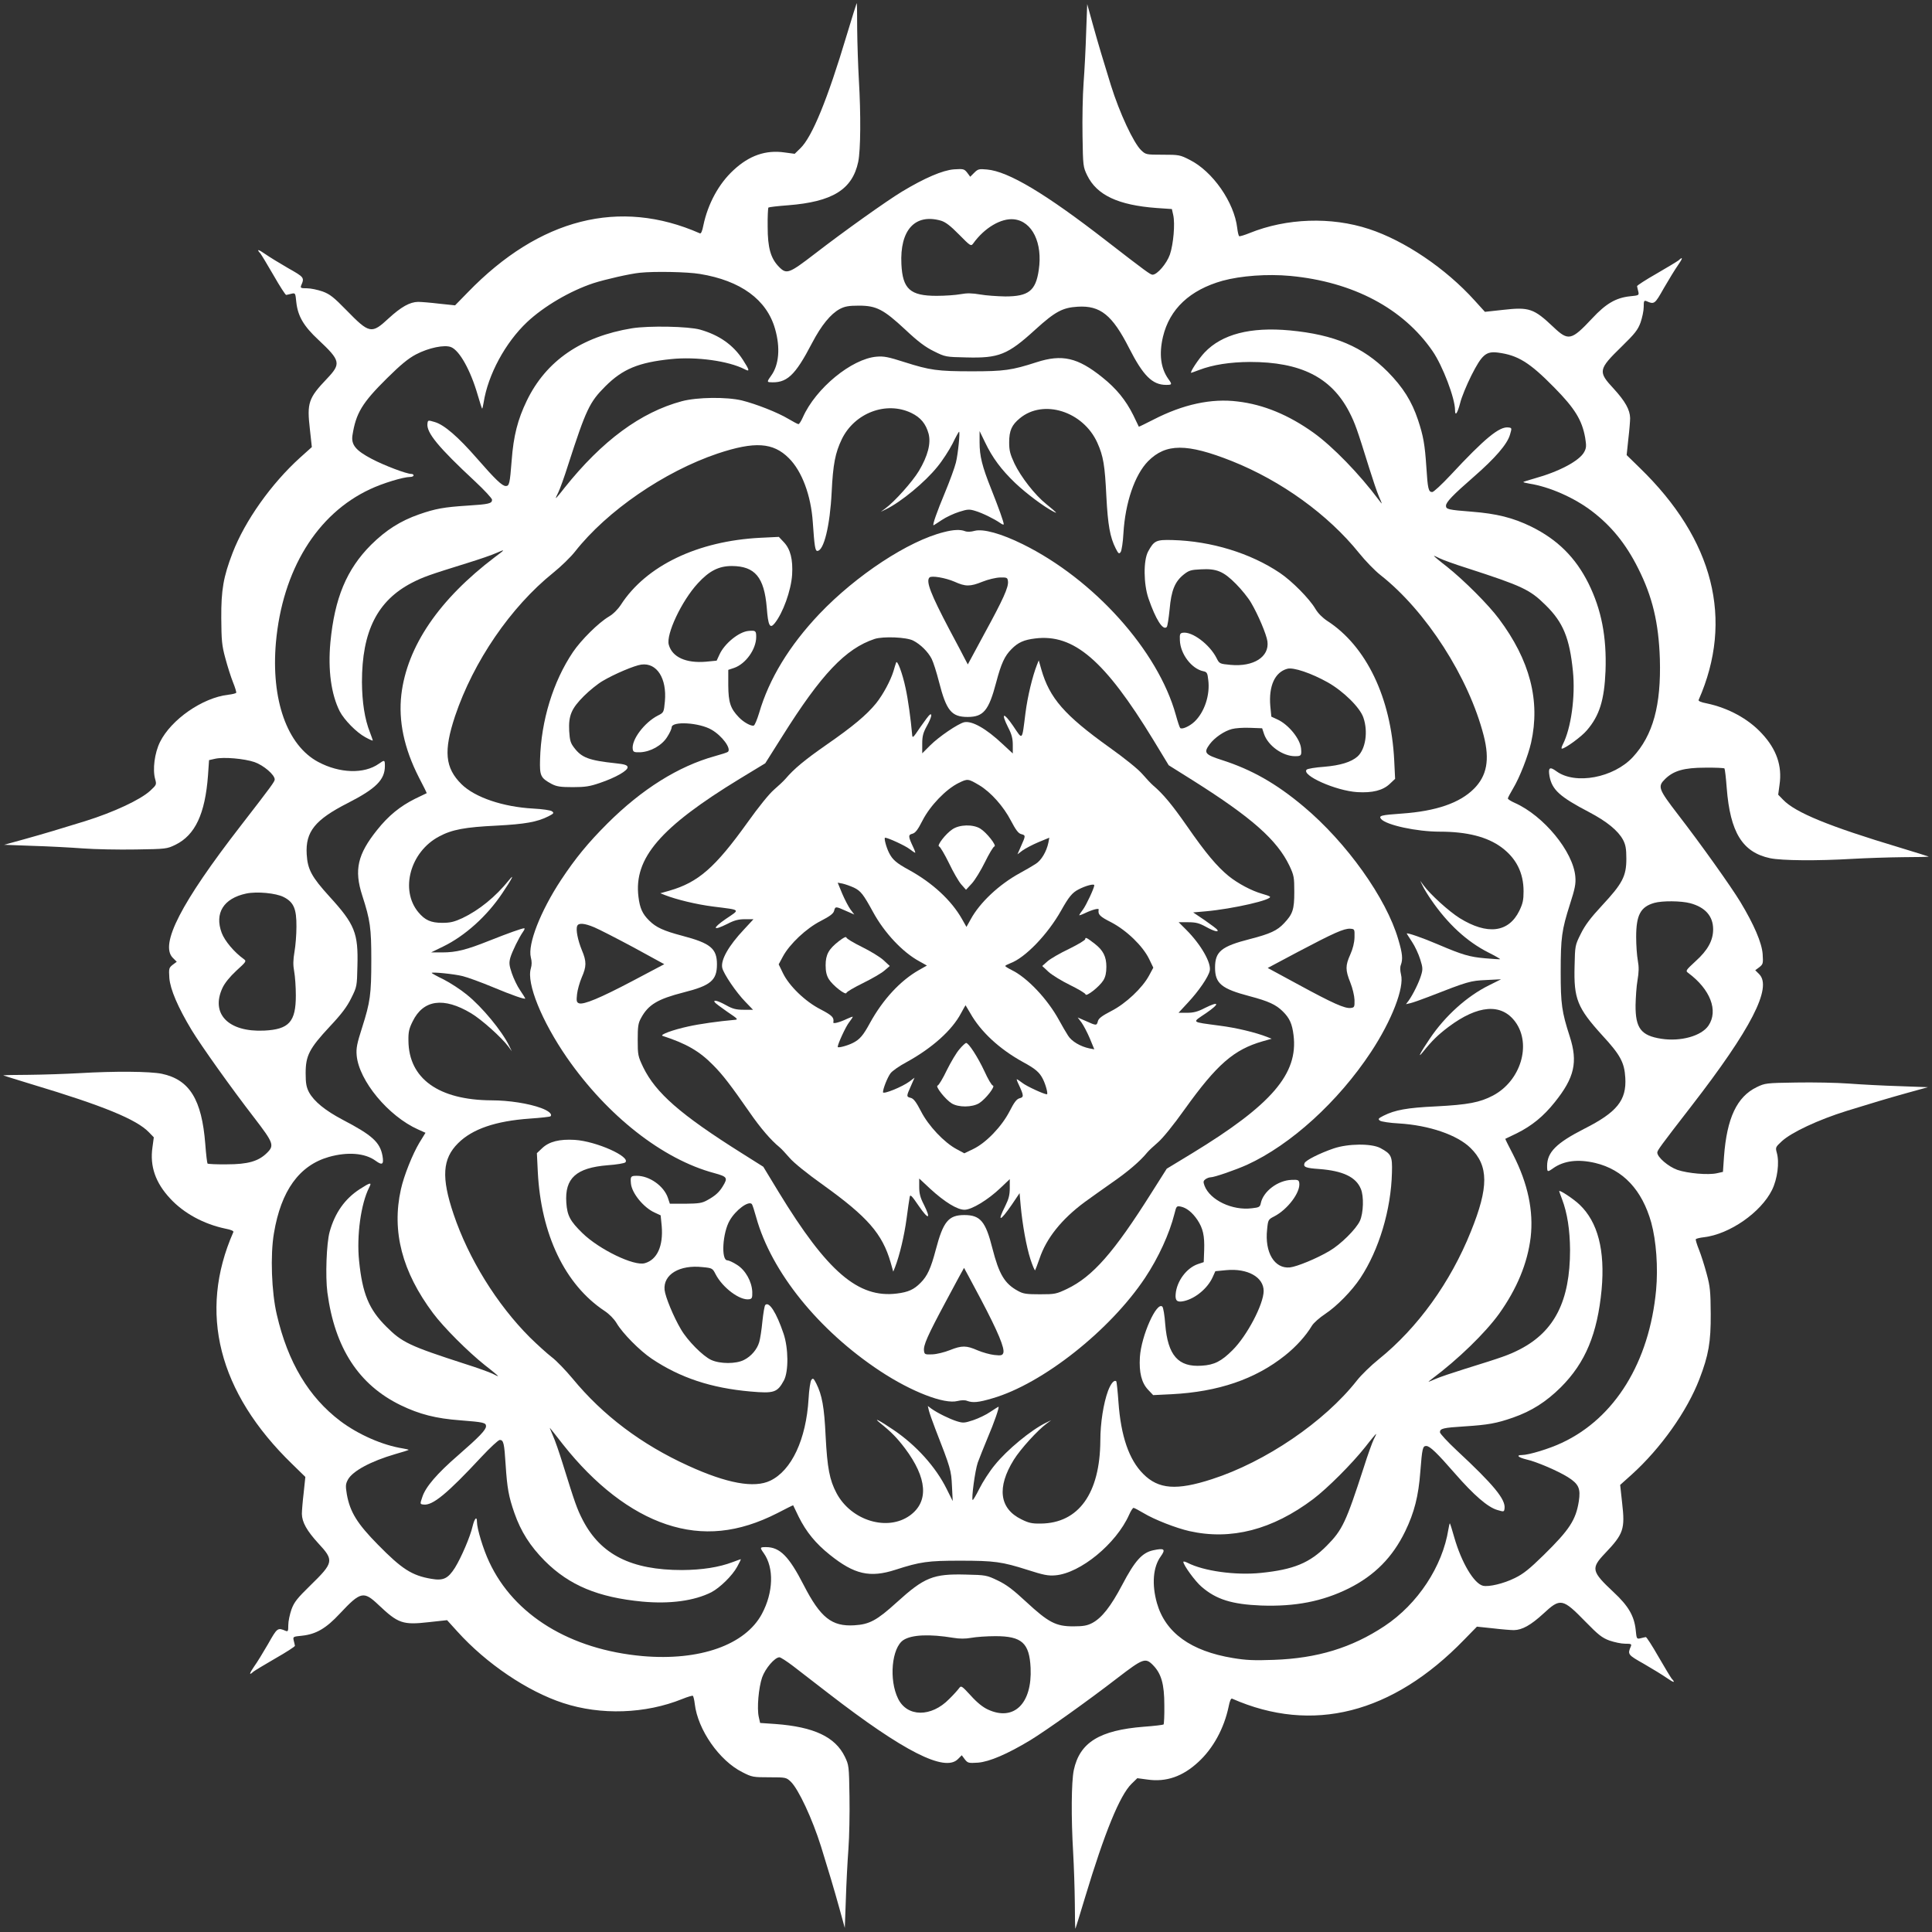 <?xml version="1.0" standalone="no"?>
<!DOCTYPE svg PUBLIC "-//W3C//DTD SVG 20010904//EN"
 "http://www.w3.org/TR/2001/REC-SVG-20010904/DTD/svg10.dtd">
<svg version="1.0" xmlns="http://www.w3.org/2000/svg"
 width="1280pt" height="1280pt" viewBox="0 0 1280 1280"
 preserveAspectRatio="xMidYMid meet">
<rect x="0" y="0" width="1280" height="1280" fill="#333333" stroke="none"/>
<g transform="translate(0,1280) scale(0.1,-0.1)"
fill="#ffffff" stroke="none">
<path d="M5610 12568 c-128 -428 -229 -674 -307 -750 l-38 -37 -67 9 c-124 18
-234 -20 -338 -117 -98 -90 -170 -223 -200 -366 -7 -38 -16 -57 -23 -53 -531
234 -1062 100 -1537 -390 l-85 -87 -105 11 c-58 7 -121 12 -140 12 -55 -1
-112 -33 -195 -109 -113 -105 -127 -103 -280 54 -84 86 -109 106 -158 124 -32
11 -78 21 -103 21 -40 0 -45 2 -39 18 23 53 21 55 -87 116 -57 33 -124 74
-151 93 -47 33 -60 34 -32 4 7 -9 47 -75 88 -146 41 -72 78 -129 83 -129 5 1
21 4 35 8 26 6 26 4 32 -55 10 -93 48 -159 147 -251 146 -137 151 -157 57
-256 -124 -130 -134 -161 -114 -335 l13 -119 -78 -70 c-191 -173 -365 -418
-447 -631 -61 -159 -76 -245 -75 -432 1 -149 4 -182 27 -266 14 -53 37 -125
51 -160 14 -34 23 -66 21 -69 -3 -4 -27 -10 -54 -13 -170 -20 -377 -164 -451
-313 -36 -73 -50 -182 -32 -246 10 -36 9 -38 -33 -77 -64 -59 -241 -142 -430
-201 -161 -50 -278 -85 -404 -120 l-134 -37 189 -7 c104 -3 254 -11 334 -17
80 -6 237 -9 350 -7 201 3 206 4 262 31 131 64 197 205 216 459 l7 102 40 9
c58 13 193 1 261 -22 60 -21 134 -84 134 -115 0 -14 -20 -42 -226 -308 -395
-510 -537 -786 -449 -874 l26 -26 -27 -20 c-25 -20 -26 -25 -22 -88 6 -75 57
-194 148 -345 64 -105 261 -382 414 -580 129 -168 135 -184 84 -234 -56 -55
-126 -75 -265 -75 -67 -1 -124 2 -128 5 -3 4 -10 62 -15 130 -23 294 -104 426
-288 465 -79 16 -311 18 -547 4 -88 -5 -238 -10 -333 -11 -96 0 -172 -2 -170
-4 1 -1 89 -28 193 -60 466 -140 690 -231 772 -317 l32 -33 -9 -67 c-18 -124
20 -234 117 -338 90 -98 223 -170 366 -200 38 -7 57 -16 53 -23 -234 -531
-100 -1062 390 -1537 l87 -85 -11 -105 c-7 -58 -12 -121 -12 -140 1 -55 33
-112 109 -195 105 -113 103 -127 -54 -280 -86 -84 -106 -109 -124 -158 -11
-32 -21 -78 -21 -103 0 -40 -2 -45 -17 -39 -54 23 -56 21 -117 -87 -33 -57
-74 -124 -93 -150 -33 -48 -34 -61 -4 -33 9 7 75 47 146 88 72 41 129 78 129
83 -1 5 -4 21 -8 35 -6 26 -4 26 55 32 93 10 159 48 251 147 137 146 157 151
256 57 130 -123 160 -134 335 -114 l119 13 68 -75 c192 -213 465 -397 701
-474 250 -82 545 -72 790 27 34 14 66 23 69 21 4 -3 10 -27 13 -54 20 -171
163 -376 315 -452 64 -33 72 -34 179 -34 110 0 112 -1 142 -29 51 -49 143
-246 201 -431 50 -161 85 -278 120 -404 l37 -134 7 189 c3 104 11 254 17 334
6 80 9 237 7 350 -3 201 -4 206 -31 262 -64 131 -205 197 -459 216 l-102 7 -9
40 c-13 58 -1 193 22 261 21 60 84 134 115 134 8 0 48 -26 89 -57 41 -32 148
-114 237 -183 497 -384 769 -522 856 -435 l26 26 20 -27 c20 -25 25 -26 88
-22 75 6 194 57 345 148 105 64 382 261 580 414 168 129 184 135 234 84 55
-56 75 -126 75 -265 1 -67 -2 -124 -5 -128 -4 -3 -62 -10 -130 -15 -294 -23
-426 -104 -465 -288 -16 -79 -18 -311 -4 -547 5 -88 10 -238 11 -333 0 -96 2
-172 4 -170 1 1 30 95 64 208 129 428 230 676 308 752 l38 37 67 -9 c124 -18
234 20 338 117 98 90 170 223 200 366 7 38 16 57 23 53 531 -234 1062 -100
1537 390 l85 87 105 -11 c58 -7 121 -12 140 -12 55 1 112 33 195 109 113 105
127 103 280 -54 84 -86 109 -106 158 -124 32 -11 78 -21 103 -21 40 0 45 -2
39 -17 -23 -54 -21 -56 87 -117 57 -33 124 -74 151 -93 47 -33 60 -34 32 -4
-7 9 -47 75 -88 146 -41 72 -78 129 -83 129 -5 -1 -21 -4 -35 -8 -26 -6 -26
-4 -32 55 -10 93 -48 159 -147 251 -146 137 -151 157 -57 256 124 130 134 161
114 335 l-13 119 78 70 c191 173 365 418 447 631 61 159 76 245 75 432 -1 149
-4 182 -27 266 -14 53 -37 125 -51 160 -14 34 -23 66 -21 69 3 4 27 10 54 13
170 20 377 164 451 313 36 73 50 182 32 246 -10 36 -9 38 33 77 64 59 241 142
430 201 161 50 278 85 404 120 l134 37 -189 7 c-104 3 -254 11 -334 17 -80 6
-237 9 -350 7 -201 -3 -206 -4 -262 -31 -131 -64 -197 -205 -216 -459 l-7
-102 -40 -9 c-58 -13 -193 -1 -261 22 -60 21 -134 84 -134 115 0 14 20 42 226
308 395 510 537 786 449 874 l-26 26 27 20 c25 20 26 25 22 88 -6 75 -57 194
-148 345 -64 105 -261 382 -414 580 -129 168 -135 184 -84 234 56 55 126 75
265 75 67 1 124 -2 128 -5 3 -4 10 -62 15 -130 23 -294 104 -426 288 -465 79
-16 311 -18 547 -4 88 5 238 10 333 11 96 0 172 2 170 4 -1 1 -88 28 -193 60
-466 140 -690 231 -772 317 l-32 33 9 67 c18 124 -20 234 -117 338 -90 98
-223 170 -366 200 -38 7 -57 16 -53 23 234 531 100 1062 -390 1537 l-87 85 11
105 c7 58 12 121 12 140 -1 55 -33 112 -109 195 -105 113 -103 127 54 280 86
84 106 109 124 158 11 32 21 78 21 103 0 40 2 45 18 39 53 -23 55 -21 116 87
33 57 74 124 93 151 33 47 34 60 4 32 -9 -7 -75 -47 -146 -88 -72 -41 -129
-78 -129 -83 1 -5 4 -21 8 -35 6 -26 4 -26 -55 -32 -93 -10 -159 -48 -251
-147 -137 -146 -157 -151 -256 -57 -130 123 -160 134 -335 114 l-119 -13 -68
75 c-192 213 -465 397 -701 474 -250 82 -545 72 -790 -27 -34 -14 -66 -23 -69
-21 -4 3 -10 27 -13 54 -20 171 -163 376 -315 452 -64 33 -72 34 -179 34 -110
0 -112 1 -142 29 -51 49 -143 246 -201 431 -50 161 -85 278 -120 404 l-37 134
-7 -189 c-3 -104 -11 -254 -17 -334 -6 -80 -9 -237 -7 -350 3 -201 4 -206 31
-262 64 -131 205 -197 459 -216 l102 -7 9 -40 c13 -58 1 -193 -22 -261 -21
-60 -84 -134 -115 -134 -14 0 -42 20 -308 226 -402 312 -648 459 -789 471 -52
5 -60 3 -84 -21 l-27 -27 -20 27 c-20 25 -25 26 -88 22 -75 -6 -194 -57 -345
-148 -105 -64 -382 -261 -580 -414 -168 -129 -184 -135 -234 -84 -55 56 -75
126 -75 265 -1 67 2 124 5 128 4 3 62 10 130 15 294 23 426 104 465 288 16 79
18 311 4 547 -5 88 -10 238 -11 333 0 94 -1 172 -3 172 -1 0 -31 -96 -66 -212z
m624 -1230 c30 -9 62 -33 120 -92 74 -75 79 -79 93 -60 75 105 186 170 271
161 121 -13 191 -157 164 -336 -20 -138 -68 -175 -222 -175 -52 1 -127 6 -166
13 -53 9 -87 10 -130 2 -32 -6 -103 -11 -159 -11 -175 0 -225 45 -233 210 -11
226 90 337 262 288z m-1597 -353 c270 -44 443 -170 498 -364 36 -125 26 -239
-26 -310 -25 -35 -27 -41 -12 -43 115 -9 169 40 284 261 61 116 122 191 183
224 33 17 58 22 126 22 116 0 163 -24 308 -159 84 -79 132 -115 189 -143 76
-38 79 -38 213 -41 218 -6 276 17 460 185 131 119 180 145 280 151 150 9 229
-55 340 -273 94 -185 155 -245 246 -245 40 0 41 3 14 40 -50 71 -62 164 -35
279 44 184 178 310 395 371 121 33 297 46 448 32 416 -39 748 -215 943 -498
67 -97 149 -313 149 -391 0 -44 16 -22 34 47 9 38 43 120 74 182 70 138 97
162 176 152 132 -17 210 -65 373 -231 137 -139 184 -216 205 -332 9 -55 8 -69
-6 -95 -31 -59 -167 -131 -330 -176 -38 -11 -71 -21 -73 -23 -2 -3 16 -7 39
-11 134 -21 297 -93 414 -182 129 -98 226 -217 307 -379 95 -188 136 -361 144
-600 9 -307 -45 -506 -179 -651 -127 -137 -381 -185 -506 -94 -45 33 -56 25
-46 -33 17 -90 68 -136 263 -238 116 -61 191 -122 224 -183 17 -33 22 -58 22
-126 0 -115 -26 -164 -161 -309 -77 -83 -113 -131 -141 -188 -38 -76 -38 -79
-41 -213 -6 -218 18 -277 184 -460 119 -129 146 -179 152 -280 9 -150 -55
-229 -273 -339 -184 -94 -245 -155 -245 -246 0 -41 2 -42 40 -15 71 50 164 62
279 35 184 -44 310 -178 371 -395 33 -121 46 -297 32 -448 -45 -477 -273 -847
-624 -1011 -82 -39 -220 -81 -265 -81 -41 0 -24 -16 29 -29 68 -15 209 -76
275 -117 73 -46 86 -76 73 -161 -20 -124 -62 -188 -233 -356 -94 -92 -135
-125 -191 -152 -74 -37 -173 -60 -211 -51 -60 15 -142 153 -190 320 -14 50
-27 91 -29 93 -2 2 -6 -16 -10 -39 -39 -246 -203 -495 -423 -641 -217 -144
-446 -214 -734 -224 -132 -5 -186 -2 -270 12 -280 46 -448 168 -504 364 -35
124 -26 239 25 309 35 49 24 57 -50 41 -73 -16 -121 -69 -205 -229 -76 -144
-135 -219 -199 -253 -33 -17 -58 -22 -126 -22 -115 0 -164 26 -312 163 -86 80
-131 114 -188 141 -73 35 -79 36 -210 39 -218 6 -276 -18 -460 -185 -131 -119
-180 -145 -280 -151 -149 -9 -224 50 -335 266 -98 191 -158 252 -250 252 -41
0 -42 -2 -15 -40 69 -97 64 -260 -12 -402 -110 -206 -412 -313 -791 -280 -479
43 -852 271 -1016 624 -39 82 -81 220 -81 265 0 41 -16 24 -29 -29 -15 -68
-76 -209 -117 -275 -46 -72 -77 -87 -157 -73 -129 22 -195 65 -354 227 -137
139 -184 216 -205 332 -9 56 -9 68 7 98 31 57 152 122 313 169 47 13 87 26 89
28 2 2 -16 6 -39 10 -133 21 -293 91 -413 181 -209 158 -348 389 -421 705 -35
148 -44 395 -19 540 47 282 168 449 364 505 124 35 239 26 309 -25 45 -33 56
-25 46 33 -17 90 -68 136 -263 238 -116 61 -191 122 -224 183 -17 33 -22 58
-22 126 0 116 24 163 159 308 79 84 115 132 143 189 38 76 38 79 41 213 6 218
-17 276 -185 460 -119 131 -145 180 -151 280 -9 150 55 229 273 340 186 95
245 154 245 245 0 41 -2 42 -40 15 -97 -69 -260 -64 -402 12 -206 110 -313
412 -280 791 43 479 271 852 624 1016 82 39 220 81 265 81 13 0 23 5 23 10 0
6 -6 10 -14 10 -33 0 -180 56 -262 99 -107 56 -138 94 -129 156 23 147 63 215
229 379 92 91 141 131 192 158 84 44 190 66 233 48 56 -23 129 -154 176 -317
14 -48 27 -88 29 -90 2 -2 6 16 10 39 29 186 144 398 288 534 113 106 286 207
440 258 78 25 244 63 308 69 95 10 314 6 397 -8z m-2758 -4128 c67 -34 86 -78
85 -197 0 -52 -6 -127 -13 -166 -9 -53 -10 -87 -2 -130 6 -32 11 -103 11 -159
0 -175 -45 -225 -210 -233 -237 -11 -356 111 -276 283 15 32 48 73 92 114 66
60 68 63 49 77 -63 45 -126 120 -146 173 -49 131 12 229 162 261 71 15 197 3
248 -23z m9319 -41 c100 -27 152 -86 152 -173 0 -74 -36 -139 -116 -211 -66
-61 -68 -64 -49 -78 146 -108 201 -250 134 -349 -47 -69 -184 -107 -313 -87
-134 21 -171 70 -170 222 1 52 6 127 13 166 9 53 10 87 2 130 -6 32 -11 102
-11 156 0 146 29 200 120 226 52 15 178 14 238 -2z m-4882 -4867 c43 -7 79 -7
119 0 32 6 104 11 160 11 175 0 225 -45 233 -210 11 -237 -111 -356 -283 -276
-33 15 -73 47 -113 92 -61 66 -64 68 -78 49 -8 -11 -37 -44 -66 -72 -118 -121
-278 -120 -338 3 -62 126 -42 337 35 388 55 36 174 41 331 15z"/>
<path d="M4187 10625 c-335 -55 -569 -215 -697 -480 -60 -124 -88 -233 -100
-395 -12 -155 -16 -170 -39 -170 -24 0 -70 44 -192 184 -123 141 -216 222
-279 240 -44 13 -45 13 -48 -10 -8 -60 72 -157 316 -384 62 -58 112 -112 112
-121 0 -25 -21 -30 -165 -39 -154 -10 -210 -20 -319 -58 -123 -43 -219 -104
-317 -201 -163 -163 -242 -354 -270 -646 -17 -184 5 -345 62 -458 30 -57 110
-139 169 -171 27 -15 50 -25 50 -22 0 3 -9 27 -19 54 -35 88 -52 200 -53 333
0 337 102 539 331 658 76 39 114 52 371 132 74 23 160 52 190 66 59 26 59 24
-10 -27 -371 -281 -583 -592 -621 -912 -20 -174 18 -356 116 -548 30 -57 53
-104 52 -105 -1 0 -36 -17 -77 -37 -100 -50 -176 -112 -251 -206 -130 -162
-154 -265 -99 -435 53 -164 60 -215 60 -427 0 -229 -7 -278 -61 -448 -34 -106
-40 -136 -36 -184 15 -168 210 -403 407 -491 l49 -22 -40 -65 c-46 -77 -103
-219 -123 -310 -62 -278 8 -546 213 -820 70 -94 231 -255 344 -345 48 -37 87
-70 87 -72 0 -2 -17 5 -37 16 -21 10 -103 40 -183 65 -368 119 -416 142 -520
246 -116 115 -159 219 -181 437 -17 167 12 378 67 486 19 36 8 34 -62 -11 -99
-64 -165 -157 -200 -283 -21 -75 -29 -295 -15 -402 49 -368 208 -612 486 -747
124 -60 233 -88 395 -100 155 -12 170 -16 170 -39 0 -24 -44 -70 -184 -192
-141 -122 -217 -211 -238 -277 -16 -47 -16 -47 8 -50 60 -8 157 72 384 316 58
62 112 112 121 112 25 0 30 -21 39 -165 10 -154 20 -210 58 -319 43 -123 104
-219 201 -317 163 -163 354 -242 646 -270 184 -17 345 5 458 62 57 30 139 110
171 169 15 27 26 50 24 50 -2 0 -26 -9 -53 -19 -92 -35 -204 -52 -336 -53
-337 0 -539 102 -658 331 -39 76 -52 114 -132 371 -23 74 -52 159 -66 189 -13
30 -22 53 -20 51 3 -3 42 -52 87 -110 211 -267 448 -450 685 -529 242 -81 478
-57 735 74 57 30 104 53 105 52 0 -1 17 -36 37 -77 50 -100 112 -176 206 -251
162 -130 265 -154 435 -99 164 53 215 60 427 60 229 0 278 -7 448 -61 106 -34
136 -40 184 -36 166 14 404 210 489 402 11 25 24 45 29 45 5 0 35 -16 67 -35
71 -43 215 -99 303 -119 277 -62 550 9 820 212 95 72 256 233 345 345 37 48
70 87 72 87 2 0 -5 -17 -16 -37 -10 -21 -40 -103 -65 -183 -119 -367 -142
-416 -246 -521 -113 -114 -219 -158 -437 -180 -167 -17 -378 12 -485 67 -16 8
-28 11 -28 6 0 -21 80 -131 121 -165 97 -84 201 -116 394 -124 226 -8 406 27
580 113 172 86 291 206 375 379 60 124 88 233 100 395 12 155 16 170 39 170
24 0 70 -44 192 -184 123 -141 216 -222 279 -240 44 -13 45 -13 48 10 8 60
-72 157 -316 384 -62 58 -112 112 -112 121 0 25 21 30 165 39 154 10 210 20
319 58 123 43 219 104 317 201 163 163 242 354 270 646 24 261 -25 449 -146
564 -41 39 -135 101 -135 89 0 -2 9 -26 19 -53 35 -92 52 -204 53 -336 0 -337
-102 -539 -331 -658 -76 -39 -114 -52 -371 -132 -74 -23 -160 -52 -190 -65
-55 -24 -55 -24 -25 -1 177 132 356 307 447 433 119 167 188 335 209 506 20
174 -18 356 -116 548 -30 57 -53 104 -52 105 1 0 36 17 77 37 100 50 176 112
251 206 130 162 154 265 99 435 -53 164 -60 215 -60 427 0 229 7 278 61 448
34 106 40 136 36 184 -14 166 -210 404 -402 489 -25 11 -45 24 -45 29 0 5 16
35 35 67 43 71 99 215 119 303 62 278 -8 546 -213 820 -70 94 -231 255 -344
345 -48 37 -87 70 -87 72 0 2 17 -5 38 -16 20 -10 102 -40 182 -65 367 -119
416 -142 521 -246 115 -113 158 -217 180 -437 17 -167 -12 -378 -67 -485 -8
-16 -11 -28 -6 -28 21 0 131 80 165 121 84 97 116 201 124 394 8 226 -27 406
-113 580 -86 172 -205 290 -379 376 -121 59 -229 86 -395 99 -155 12 -170 16
-170 39 0 24 44 70 184 192 141 123 222 216 240 279 13 44 13 45 -10 48 -60 8
-157 -72 -384 -316 -58 -62 -112 -112 -121 -112 -25 0 -30 21 -39 165 -10 151
-20 206 -55 312 -42 126 -100 217 -200 319 -166 167 -354 247 -650 275 -261
24 -449 -25 -564 -146 -39 -41 -101 -135 -89 -135 2 0 26 9 53 19 92 35 204
52 336 53 337 0 539 -102 658 -331 39 -76 52 -114 132 -371 23 -74 52 -160 65
-190 24 -55 24 -55 1 -25 -132 177 -307 356 -433 447 -166 119 -333 188 -504
208 -174 22 -362 -19 -558 -120 -53 -27 -96 -48 -97 -47 0 1 -17 36 -37 77
-50 100 -112 176 -206 251 -162 130 -265 154 -435 99 -164 -53 -215 -60 -427
-60 -229 0 -278 7 -448 61 -106 34 -136 40 -184 36 -166 -14 -404 -210 -489
-402 -11 -25 -24 -45 -29 -45 -5 0 -35 16 -67 35 -70 42 -212 98 -308 122
-101 24 -295 22 -397 -5 -273 -73 -529 -262 -778 -574 -29 -38 -55 -68 -57
-68 -2 0 5 17 16 38 10 20 40 102 65 182 119 368 142 416 246 520 115 115 220
159 437 181 167 17 378 -12 486 -67 36 -19 34 -8 -11 62 -64 99 -157 164 -283
200 -77 22 -340 27 -452 9z m1851 -561 c62 -30 96 -72 114 -137 17 -64 -5
-148 -64 -247 -42 -70 -161 -204 -223 -249 l-30 -22 35 17 c99 48 259 180 340
281 34 41 79 111 101 154 21 44 41 79 43 79 8 0 -7 -150 -21 -205 -8 -33 -41
-123 -73 -200 -53 -127 -84 -215 -75 -215 2 0 26 16 55 35 28 19 80 43 115 54
56 18 68 18 107 6 47 -14 126 -53 166 -81 12 -9 22 -12 22 -7 0 15 -33 107
-83 233 -60 150 -77 218 -77 309 l0 75 36 -74 c49 -103 108 -182 201 -271 73
-69 189 -156 253 -189 29 -15 24 -9 -49 51 -75 60 -167 179 -210 268 -29 63
-35 86 -35 140 0 78 17 116 71 160 156 129 419 46 513 -162 40 -89 50 -149 60
-357 10 -189 24 -269 62 -344 18 -35 22 -38 33 -23 6 9 15 65 18 124 12 203
75 387 163 477 118 119 256 120 556 1 328 -131 638 -355 843 -610 41 -51 104
-116 141 -145 302 -237 585 -678 684 -1064 41 -160 21 -266 -65 -352 -94 -94
-250 -148 -476 -164 -141 -10 -156 -14 -139 -36 34 -40 235 -84 389 -84 180 0
314 -34 409 -104 97 -72 146 -168 146 -291 0 -58 -5 -81 -28 -129 -71 -145
-212 -162 -395 -49 -72 45 -195 157 -240 218 l-22 30 17 -35 c9 -19 34 -60 55
-90 110 -161 238 -279 381 -351 44 -22 78 -42 77 -44 -2 -1 -47 1 -99 6 -103
9 -149 22 -313 92 -100 43 -207 80 -207 72 0 -1 16 -26 35 -55 19 -28 43 -80
54 -115 18 -56 18 -68 6 -107 -14 -47 -53 -126 -82 -167 l-18 -24 30 7 c17 4
71 23 120 42 264 103 276 106 380 111 l100 5 -80 -40 c-146 -72 -291 -203
-392 -353 -63 -93 -86 -138 -46 -89 61 76 98 112 169 166 196 147 352 159 444
33 108 -149 35 -390 -148 -487 -87 -46 -166 -61 -377 -72 -194 -9 -273 -24
-349 -62 -35 -18 -38 -22 -23 -33 9 -6 65 -15 124 -18 201 -12 388 -76 476
-163 120 -118 121 -259 2 -553 -135 -337 -353 -639 -610 -846 -51 -41 -116
-104 -145 -141 -215 -274 -607 -540 -961 -654 -234 -76 -354 -67 -455 35 -94
94 -148 250 -164 477 -5 72 -12 133 -14 136 -14 13 -36 -13 -55 -63 -30 -81
-51 -213 -51 -329 -2 -350 -144 -548 -395 -550 -58 -1 -80 4 -128 28 -146 71
-164 212 -50 395 45 72 157 195 218 240 l30 22 -35 -17 c-99 -48 -259 -180
-340 -281 -34 -41 -79 -111 -101 -155 -22 -44 -42 -78 -45 -76 -9 10 16 196
34 248 11 30 40 103 65 163 43 100 80 207 72 207 -1 0 -26 -15 -54 -34 -27
-19 -78 -43 -113 -55 -58 -19 -67 -20 -109 -7 -48 15 -127 54 -168 83 l-24 18
7 -30 c4 -17 23 -70 42 -120 103 -264 106 -276 111 -380 l5 -100 -40 80 c-72
146 -203 291 -353 392 -93 63 -138 86 -89 46 76 -61 112 -98 166 -169 147
-196 159 -352 33 -444 -149 -108 -390 -35 -487 148 -46 87 -61 166 -72 377 -9
194 -24 273 -62 349 -18 35 -22 38 -33 23 -6 -9 -15 -65 -18 -124 -16 -269
-112 -475 -254 -543 -106 -51 -287 -18 -543 99 -310 141 -566 334 -766 577
-46 55 -108 120 -139 143 -30 23 -95 82 -144 130 -220 220 -407 523 -506 817
-82 243 -74 367 30 470 94 94 248 147 475 163 73 5 134 12 137 15 14 14 -11
36 -62 55 -81 30 -213 51 -329 51 -350 2 -548 144 -550 395 -1 58 4 80 28 128
70 144 205 163 387 54 69 -41 203 -161 248 -222 l22 -30 -17 35 c-48 99 -180
259 -281 340 -41 34 -111 79 -154 101 -44 21 -79 41 -79 43 0 8 150 -7 205
-21 33 -8 123 -41 200 -73 127 -53 215 -84 215 -75 0 2 -15 26 -34 54 -19 27
-43 78 -55 113 -18 53 -19 69 -10 103 12 41 57 133 85 173 9 12 12 22 7 22
-15 0 -107 -33 -233 -83 -150 -60 -218 -77 -309 -77 l-75 0 80 39 c144 70 290
201 391 352 63 93 86 138 46 89 -91 -113 -199 -200 -310 -253 -55 -25 -80 -31
-133 -31 -76 0 -115 18 -159 71 -122 148 -53 400 138 501 85 46 172 62 381 72
189 10 269 24 344 62 35 18 38 22 23 33 -9 7 -65 15 -124 18 -201 11 -386 74
-475 161 -110 109 -120 220 -43 452 122 362 368 722 650 949 51 41 116 104
145 141 212 270 592 530 944 649 246 82 368 74 472 -30 87 -86 147 -247 159
-425 11 -161 16 -190 30 -190 43 0 84 167 95 390 9 186 24 260 67 350 85 175
295 254 461 174z"/>
<path d="M6255 9275 c-236 -58 -582 -286 -826 -542 -200 -211 -334 -431 -400
-658 -13 -42 -28 -79 -35 -82 -17 -6 -68 22 -99 55 -56 58 -69 99 -70 210 l0
104 39 13 c77 27 146 124 146 205 0 41 -4 44 -50 40 -64 -5 -161 -84 -194
-158 l-18 -39 -71 -7 c-132 -11 -223 30 -246 112 -20 68 85 291 192 407 76 83
139 115 226 115 153 -1 214 -74 231 -276 9 -120 21 -142 52 -104 55 68 109
217 116 322 6 101 -11 169 -54 215 l-34 36 -123 -6 c-415 -21 -756 -185 -923
-443 -21 -32 -51 -62 -80 -79 -68 -40 -184 -155 -238 -235 -132 -196 -211
-455 -218 -711 -3 -109 3 -123 77 -163 33 -17 57 -21 140 -21 83 0 113 5 180
28 106 36 187 83 183 105 -2 13 -20 19 -78 25 -178 19 -226 37 -276 103 -24
31 -29 48 -33 111 -5 103 15 149 98 232 36 36 92 81 123 99 79 47 212 103 257
109 103 14 170 -92 156 -244 -7 -73 -7 -74 -47 -94 -89 -46 -175 -160 -166
-222 3 -19 9 -22 49 -21 69 3 144 45 179 101 17 26 30 55 30 64 0 43 184 32
265 -16 69 -40 131 -124 108 -146 -4 -4 -44 -17 -88 -29 -241 -67 -482 -218
-710 -445 -129 -129 -212 -230 -308 -375 -137 -208 -222 -427 -200 -513 7 -27
7 -49 0 -73 -30 -98 72 -349 239 -591 268 -386 635 -674 976 -765 87 -24 91
-31 57 -87 -25 -41 -51 -64 -104 -93 -34 -19 -56 -22 -143 -23 l-104 0 -13 39
c-27 79 -122 146 -206 146 -40 0 -43 -4 -39 -50 5 -64 84 -161 158 -194 l39
-18 7 -71 c11 -132 -30 -223 -112 -246 -71 -21 -302 91 -413 199 -82 80 -101
116 -107 202 -11 162 65 231 274 248 59 4 111 13 117 19 37 37 -192 140 -335
149 -101 6 -169 -11 -215 -54 l-36 -34 6 -123 c21 -416 180 -748 442 -922 32
-21 63 -53 80 -81 39 -67 155 -184 233 -236 188 -126 393 -194 653 -217 158
-14 179 -7 223 74 31 59 30 213 -3 310 -47 139 -96 215 -121 189 -5 -5 -13
-54 -19 -109 -5 -55 -15 -117 -21 -137 -14 -48 -53 -94 -101 -118 -52 -27
-158 -27 -217 0 -55 25 -157 128 -200 202 -50 84 -104 216 -109 262 -10 102
99 168 252 151 64 -6 66 -8 86 -47 46 -89 160 -175 222 -166 19 3 22 9 21 49
-3 69 -45 144 -101 179 -26 17 -55 30 -64 30 -43 0 -32 184 16 265 40 69 124
131 146 108 4 -4 17 -44 29 -88 100 -361 412 -748 820 -1018 209 -138 427
-222 514 -199 25 6 49 7 63 1 38 -14 75 -11 169 17 331 96 779 450 1011 799
89 134 161 292 194 423 13 52 14 53 42 48 38 -8 76 -38 110 -88 37 -56 48
-104 45 -199 l-3 -81 -39 -13 c-75 -26 -140 -113 -147 -199 -4 -44 10 -56 55
-46 76 17 157 85 190 158 l18 40 73 7 c140 13 247 -46 247 -138 0 -87 -110
-297 -206 -392 -74 -74 -121 -98 -204 -103 -156 -11 -225 68 -242 274 -4 59
-13 111 -19 117 -37 37 -140 -192 -149 -335 -6 -101 11 -169 54 -215 l34 -36
123 6 c308 16 553 99 751 257 73 58 138 130 178 197 11 18 50 53 88 78 77 51
177 153 233 238 123 186 203 451 209 698 3 109 -3 123 -77 163 -59 31 -213 30
-310 -3 -93 -32 -184 -78 -192 -97 -10 -26 8 -33 97 -39 157 -12 244 -53 276
-132 21 -49 17 -160 -6 -211 -25 -55 -128 -157 -202 -200 -84 -50 -216 -104
-262 -109 -102 -10 -168 99 -151 252 6 64 8 66 47 86 89 46 175 160 166 222
-3 19 -9 22 -51 20 -91 -3 -188 -76 -204 -155 -5 -24 -11 -28 -58 -33 -130
-17 -279 54 -315 150 -9 25 -8 31 6 42 10 7 25 13 34 13 25 0 164 48 242 83
289 132 604 418 821 747 138 209 222 427 199 514 -6 25 -7 49 -1 63 14 38 11
75 -17 169 -79 273 -343 643 -629 882 -180 151 -342 243 -538 306 -116 37
-124 49 -82 106 32 43 96 87 147 100 21 6 75 10 119 8 l81 -3 13 -39 c27 -77
123 -146 205 -146 41 0 44 4 40 50 -5 64 -84 161 -158 194 l-39 18 -7 71 c-11
132 30 223 112 246 40 12 160 -29 269 -90 104 -59 214 -167 236 -234 32 -93
14 -209 -39 -257 -42 -37 -114 -59 -220 -68 -59 -4 -111 -13 -117 -19 -37 -37
192 -140 335 -149 101 -6 169 11 215 54 l36 34 -6 123 c-21 415 -185 756 -443
923 -32 21 -62 51 -79 80 -40 68 -155 184 -235 238 -196 132 -456 211 -711
218 -109 3 -123 -3 -163 -77 -31 -59 -30 -213 3 -310 48 -139 96 -215 121
-189 5 5 13 58 19 117 11 126 35 184 94 231 34 27 48 31 113 34 104 6 150 -13
233 -97 36 -36 81 -92 99 -123 47 -79 103 -212 109 -257 14 -103 -92 -170
-244 -156 -73 7 -74 7 -94 47 -46 89 -160 175 -222 166 -19 -3 -22 -9 -20 -50
3 -91 78 -189 155 -205 24 -5 28 -11 33 -58 13 -99 -25 -214 -92 -277 -32 -30
-83 -53 -94 -41 -4 4 -17 43 -29 87 -118 425 -542 898 -1015 1131 -142 70
-261 103 -318 88 -25 -7 -49 -8 -64 -2 -31 12 -76 10 -138 -6z m69 -329 c73
-33 103 -33 185 0 37 15 88 27 116 28 47 1 50 -1 53 -25 5 -39 -32 -120 -156
-347 l-110 -204 -18 34 c-9 18 -56 108 -105 199 -122 232 -156 318 -131 343
13 14 106 -2 166 -28z m-274 -390 c49 -25 98 -74 122 -120 11 -21 33 -90 49
-153 49 -192 83 -233 190 -233 105 0 140 43 189 229 33 125 56 175 101 220 44
45 83 62 157 71 256 32 461 -144 783 -672 l102 -168 161 -101 c390 -246 557
-394 639 -565 30 -64 32 -76 32 -174 0 -116 -10 -146 -69 -208 -44 -47 -91
-69 -223 -103 -192 -49 -233 -83 -233 -190 0 -105 43 -140 229 -189 125 -33
175 -56 220 -101 45 -44 62 -83 71 -157 32 -256 -144 -461 -672 -783 l-168
-102 -102 -161 c-249 -395 -388 -553 -558 -635 -72 -34 -80 -36 -180 -36 -89
0 -111 3 -145 22 -89 48 -126 110 -170 282 -45 179 -80 221 -186 221 -105 0
-140 -43 -189 -229 -33 -125 -56 -175 -101 -220 -44 -45 -83 -62 -157 -71
-256 -32 -461 144 -783 672 l-102 168 -146 92 c-402 253 -567 397 -650 568
-34 72 -36 80 -36 180 0 89 3 111 22 145 48 89 110 126 282 170 179 45 221 80
221 186 0 105 -43 140 -229 189 -125 33 -175 56 -220 101 -45 44 -62 83 -71
157 -32 256 144 461 672 783 l168 102 113 179 c258 411 419 581 612 645 57 18
210 12 255 -11z m-2112 -1900 c31 -13 148 -73 260 -133 l203 -111 -208 -110
c-218 -115 -327 -160 -357 -149 -16 6 -18 15 -13 60 3 28 17 78 31 111 32 73
33 105 1 181 -27 66 -41 136 -31 160 8 22 48 19 114 -9z m5036 -66 c-1 -36
-11 -76 -28 -114 -33 -73 -33 -103 0 -185 15 -37 27 -88 28 -116 1 -47 -1 -50
-25 -53 -39 -5 -119 31 -347 155 l-203 110 201 107 c237 125 304 155 345 153
30 -2 30 -3 29 -57z m-2476 -2397 c115 -218 160 -327 149 -357 -6 -16 -15 -18
-60 -13 -28 3 -78 17 -111 31 -73 32 -103 33 -183 1 -35 -14 -87 -27 -116 -28
-48 -2 -52 0 -55 22 -6 37 22 100 147 333 64 120 117 218 118 218 0 0 51 -93
111 -207z"/>
<path d="M5937 8410 c-3 -8 -11 -33 -17 -55 -20 -65 -69 -156 -116 -215 -63
-77 -152 -152 -331 -276 -142 -99 -213 -158 -269 -224 -12 -14 -46 -46 -75
-71 -32 -27 -104 -116 -178 -220 -213 -297 -325 -395 -516 -450 l-60 -17 30
-12 c77 -30 209 -62 319 -76 189 -24 181 -17 85 -82 -93 -64 -88 -82 10 -33
46 24 74 31 117 31 l56 0 -62 -67 c-103 -109 -156 -203 -145 -255 9 -40 93
-164 153 -225 l51 -53 -62 0 c-50 0 -73 6 -116 30 -54 30 -88 39 -76 20 4 -6
41 -34 83 -63 73 -49 75 -52 47 -54 -103 -9 -232 -27 -307 -44 -101 -22 -190
-55 -168 -62 157 -51 244 -101 335 -194 62 -62 116 -132 241 -312 71 -103 142
-186 199 -232 11 -9 41 -41 66 -70 27 -32 116 -104 220 -178 297 -213 395
-325 450 -516 l17 -60 12 30 c30 77 61 208 76 319 9 66 18 132 21 145 3 20 12
12 61 -60 64 -93 82 -88 33 10 -24 46 -31 74 -31 117 l0 56 74 -69 c95 -87
178 -138 226 -138 48 0 156 66 238 144 l62 59 0 -59 c0 -46 -7 -73 -30 -119
-55 -109 -35 -105 43 8 l52 77 7 -80 c12 -130 38 -274 65 -358 14 -43 28 -75
31 -73 2 3 15 37 29 77 45 135 146 261 298 374 39 28 121 87 184 131 103 71
186 142 232 199 9 11 41 41 70 66 32 27 104 116 178 220 213 297 325 395 516
450 l60 17 -30 12 c-77 30 -205 61 -317 75 -191 26 -183 18 -87 83 93 64 88
82 -10 33 -46 -24 -74 -31 -117 -31 l-56 0 62 67 c71 76 136 170 145 212 11
52 -59 174 -156 271 l-50 50 63 0 c51 0 73 -6 117 -30 54 -30 88 -39 76 -20
-4 6 -41 34 -83 63 l-77 52 80 7 c183 16 452 78 428 98 -4 4 -28 12 -53 19
-67 19 -158 67 -220 117 -77 63 -152 152 -276 331 -99 142 -158 213 -224 269
-14 12 -46 46 -71 75 -27 32 -116 104 -220 178 -297 213 -395 325 -450 516
l-17 60 -12 -30 c-30 -77 -62 -209 -76 -319 -24 -189 -17 -181 -82 -85 -64 93
-82 88 -33 -10 24 -46 31 -74 31 -117 l0 -56 -67 62 c-109 103 -203 156 -255
145 -41 -10 -167 -95 -226 -154 l-52 -52 0 63 c0 51 6 73 30 117 30 54 39 88
20 76 -6 -4 -34 -41 -63 -83 -49 -73 -52 -75 -54 -47 -9 102 -27 232 -43 305
-21 100 -56 192 -63 170z m552 -813 c76 -46 160 -140 209 -235 32 -61 49 -83
67 -88 31 -8 31 -10 0 -79 l-24 -55 33 25 c18 13 65 38 105 55 l73 30 -6 -32
c-12 -59 -47 -119 -85 -142 -20 -13 -66 -40 -103 -60 -138 -75 -267 -196 -327
-307 l-28 -50 -30 53 c-70 123 -194 238 -350 324 -83 45 -110 68 -133 114 -19
38 -35 100 -26 100 19 0 134 -53 162 -75 18 -14 35 -25 37 -25 3 0 -3 17 -13
38 -33 70 -34 81 -6 88 20 5 36 25 68 88 50 98 155 207 238 248 61 30 63 30
139 -15z m-831 -678 c45 -22 62 -44 126 -161 75 -138 196 -267 307 -327 l50
-28 -53 -30 c-123 -70 -238 -194 -324 -350 -45 -83 -68 -110 -114 -133 -38
-19 -100 -35 -100 -26 0 19 53 134 75 162 14 18 25 35 25 37 0 3 -17 -3 -38
-13 -48 -23 -93 -35 -91 -24 6 33 -7 46 -83 86 -103 52 -210 156 -251 241
l-28 58 28 52 c44 82 154 186 250 235 62 32 84 49 89 67 8 31 10 31 79 0 l55
-24 -25 33 c-13 18 -38 65 -55 105 l-30 73 32 -6 c18 -4 52 -16 76 -27z m1592
16 c0 -18 -54 -133 -75 -161 -14 -18 -25 -35 -25 -37 0 -3 17 3 38 13 48 23
93 35 91 24 -6 -33 7 -46 84 -85 101 -53 208 -156 250 -242 l28 -58 -28 -52
c-44 -82 -154 -186 -250 -235 -62 -32 -84 -49 -89 -67 -8 -31 -10 -31 -79 0
l-55 24 25 -33 c13 -18 38 -65 55 -105 l30 -73 -32 6 c-59 12 -119 47 -142 85
-13 20 -40 66 -60 103 -76 139 -210 281 -313 331 -24 12 -43 24 -43 27 0 3 15
11 33 18 99 36 248 191 337 349 51 91 74 119 115 140 47 25 105 40 105 28z
m-822 -847 c69 -123 193 -238 349 -324 83 -45 110 -68 133 -114 19 -38 35
-100 26 -100 -19 0 -134 53 -162 75 -18 14 -35 25 -37 25 -3 0 3 -17 13 -37
33 -71 34 -82 6 -89 -20 -5 -36 -25 -68 -88 -52 -100 -155 -208 -241 -249
l-58 -28 -52 28 c-82 44 -186 154 -235 250 -32 62 -49 84 -67 89 -31 8 -31 10
0 79 l24 55 -33 -25 c-47 -35 -176 -88 -176 -71 0 23 29 96 49 124 10 15 58
49 107 75 171 94 302 212 361 324 16 29 29 53 30 53 0 0 14 -24 31 -52z"/>
<path d="M6309 7305 c-45 -30 -105 -109 -87 -113 7 -2 36 -51 65 -110 28 -59
65 -123 82 -142 l31 -35 39 42 c21 23 60 87 87 142 27 55 55 102 62 103 18 4
-51 92 -93 118 -48 30 -139 28 -186 -5z"/>
<path d="M5557 6564 c-67 -52 -87 -89 -87 -159 0 -41 6 -67 21 -92 26 -42 113
-110 117 -91 1 7 51 36 110 65 59 29 123 66 142 83 l35 30 -42 39 c-23 21 -87
60 -142 87 -55 27 -102 55 -103 62 -2 9 -19 1 -51 -24z"/>
<path d="M7190 6578 c0 -7 -49 -36 -108 -65 -59 -28 -123 -65 -142 -82 l-35
-31 42 -39 c23 -21 87 -60 142 -87 55 -27 102 -55 103 -62 4 -18 92 51 118 93
14 23 20 50 20 90 0 67 -21 109 -78 153 -52 40 -62 45 -62 30z"/>
<path d="M6357 5849 c-20 -22 -57 -85 -84 -139 -26 -55 -54 -101 -61 -102 -18
-4 51 -92 93 -118 45 -28 136 -27 182 1 43 27 110 113 91 117 -8 1 -33 44 -56
95 -43 92 -104 187 -121 187 -5 0 -25 -18 -44 -41z"/>
</g>
</svg>
